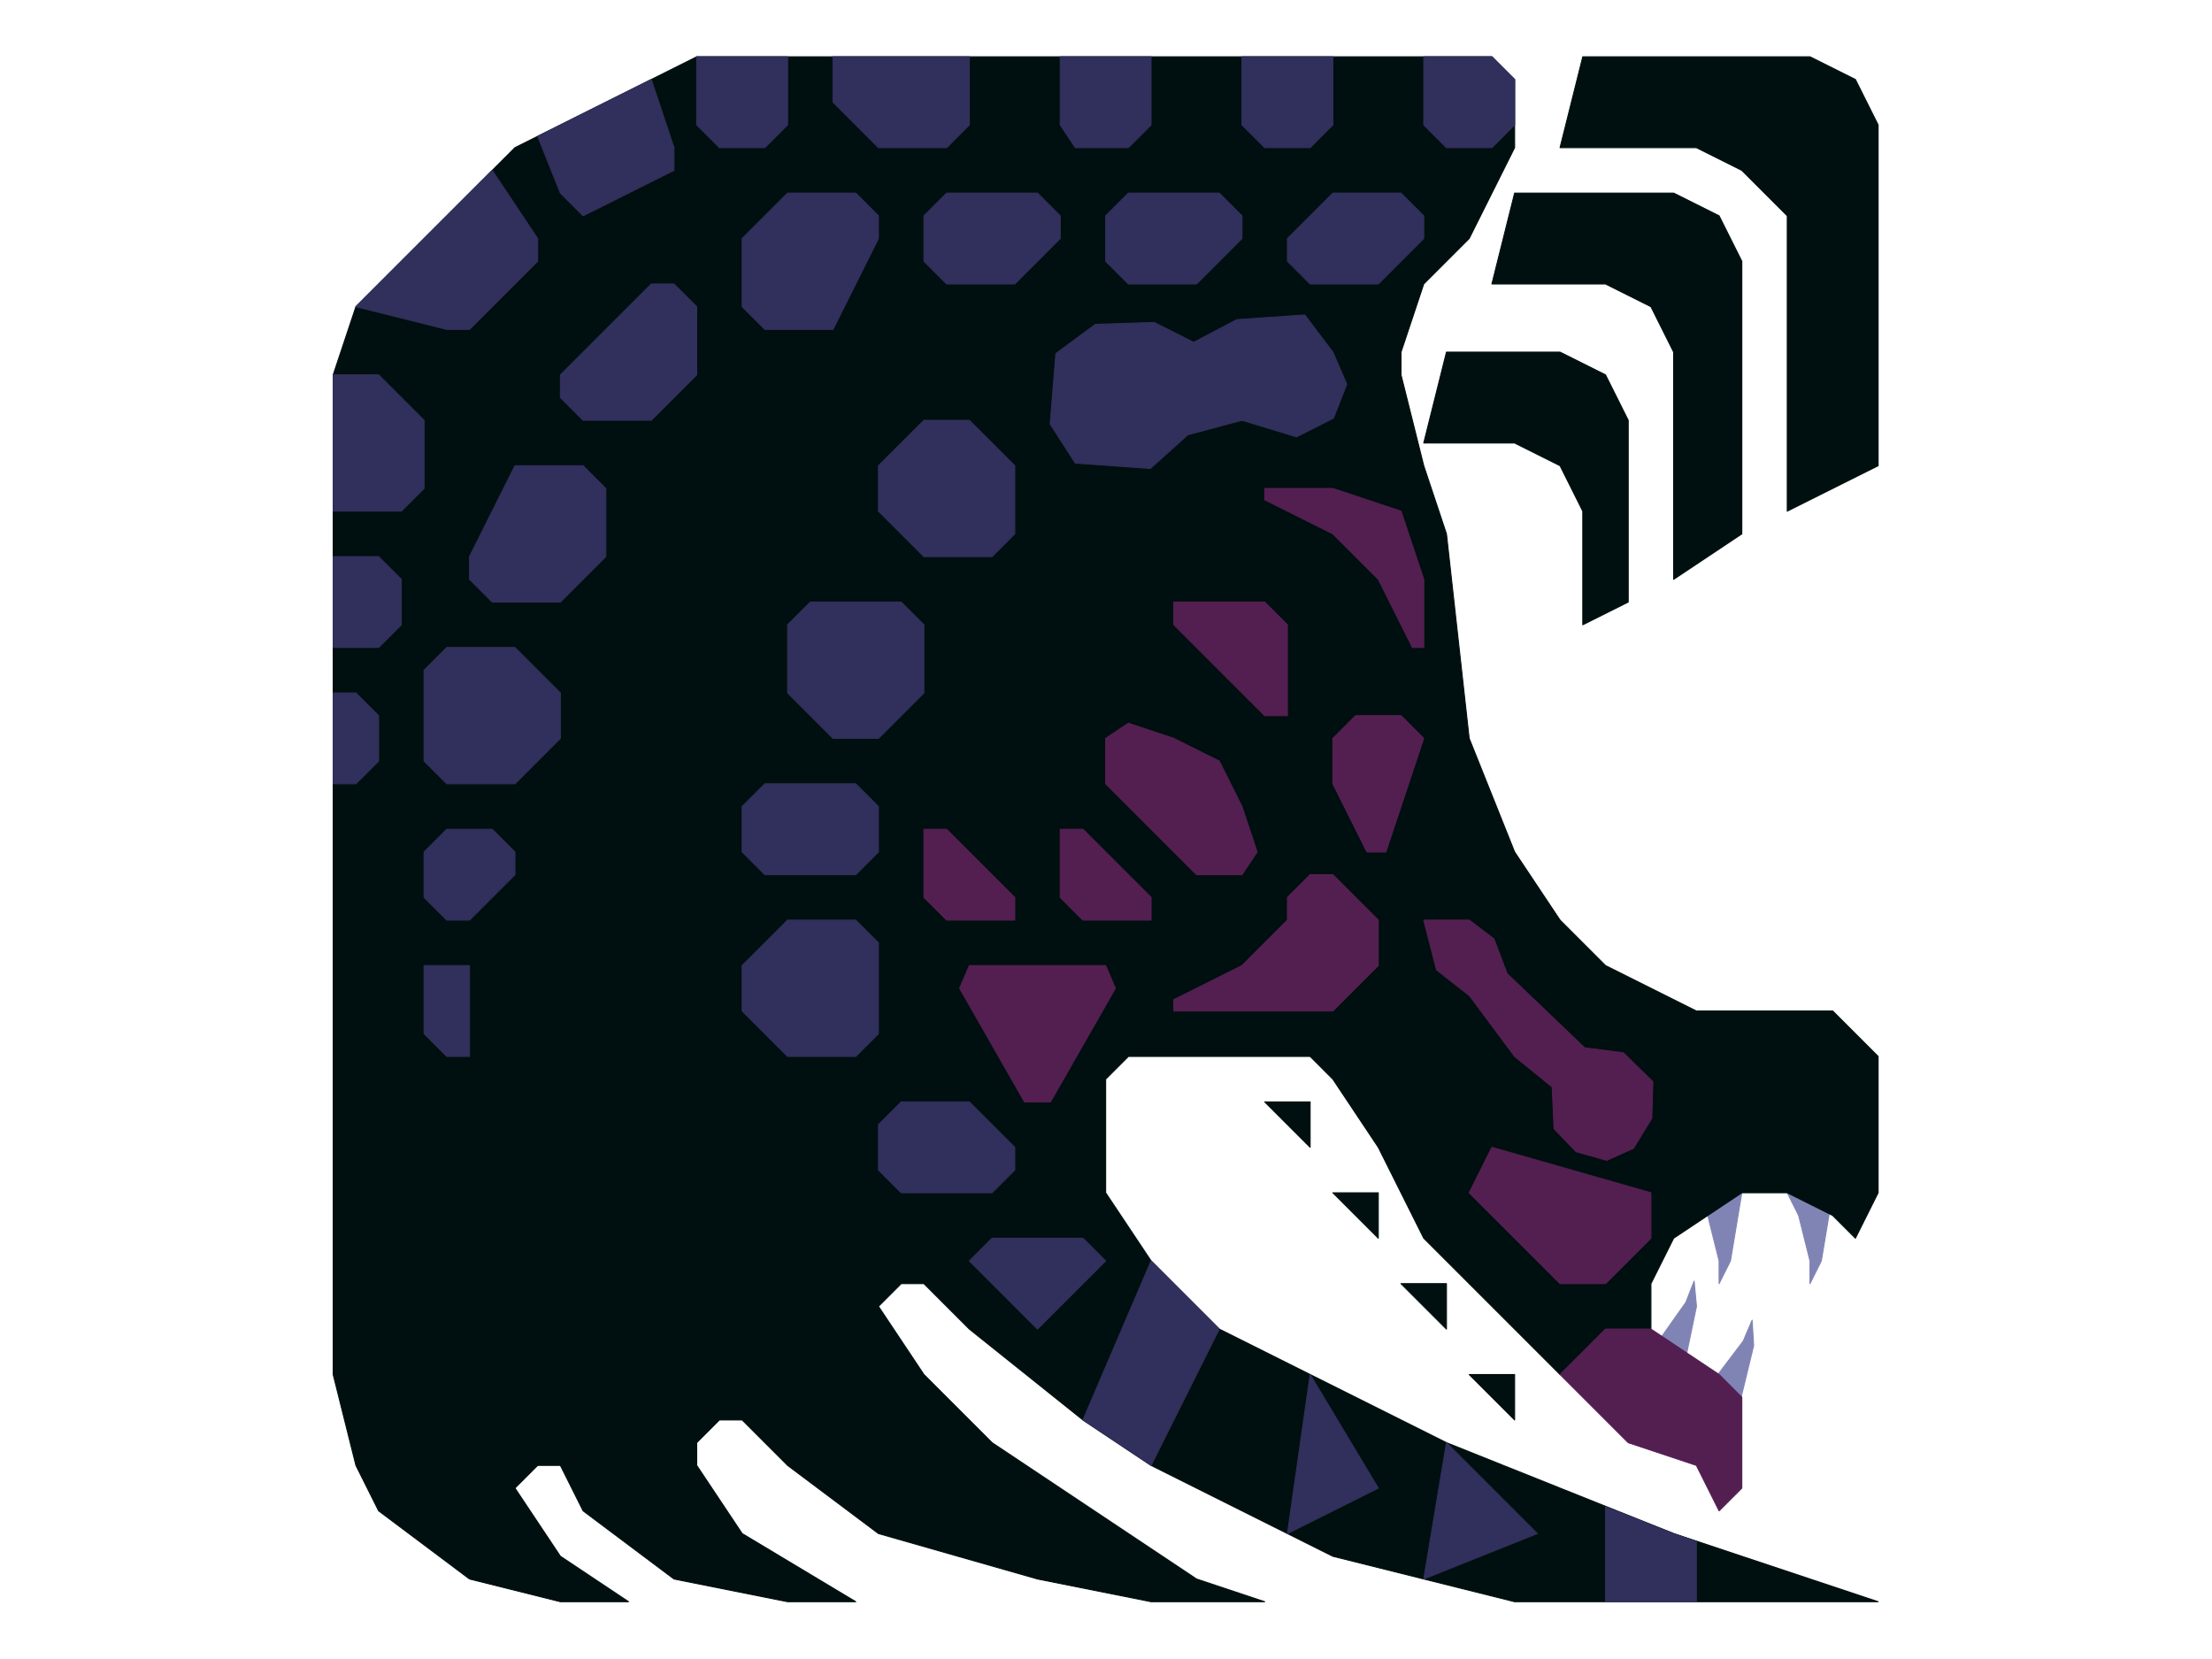 <?xml version="1.0" encoding="UTF-8" standalone="no"?>
<!DOCTYPE svg PUBLIC "-//W3C//DTD SVG 1.1//EN" "http://www.w3.org/Graphics/SVG/1.1/DTD/svg11.dtd">
<svg width="100%" height="100%" viewBox="0 0 4634 3475" version="1.1" xmlns="http://www.w3.org/2000/svg" xmlns:xlink="http://www.w3.org/1999/xlink" xml:space="preserve" xmlns:serif="http://www.serif.com/" style="fill-rule:evenodd;clip-rule:evenodd;stroke-linecap:round;stroke-linejoin:round;stroke-miterlimit:1.5;">
    <g transform="matrix(2.083,0,0,2.083,0,0)">
        <g id="Layer11">
            <g transform="matrix(0.932,0.362,-0.362,0.932,578.108,-545.817)">
                <path d="M1736.6,1393.85L1725.17,1325.3L1713.75,1302.45L1713.75,1325.3L1702.33,1371L1690.9,1393.85L1736.6,1393.85Z" style="fill:rgb(128,132,181);stroke:rgb(128,132,181);stroke-width:1px;"/>
            </g>
            <g transform="matrix(0.92,0.392,-0.392,0.92,696.078,-542.309)">
                <path d="M1736.6,1393.85L1725.17,1325.3L1713.75,1302.45L1713.75,1325.3L1702.33,1371L1690.9,1393.85L1736.6,1393.85Z" style="fill:rgb(128,132,181);stroke:rgb(128,132,181);stroke-width:1px;"/>
            </g>
            <g transform="matrix(1,0,0,-1,106.6,2593.45)">
                <path d="M1736.6,1393.85L1725.17,1325.3L1713.75,1302.45L1713.75,1325.3L1702.33,1371L1690.9,1393.85L1736.6,1393.85Z" style="fill:rgb(128,132,181);stroke:rgb(128,132,181);stroke-width:1px;"/>
            </g>
            <g transform="matrix(1,0,0,-1,15.2,2593.45)">
                <path d="M1736.6,1393.85L1725.17,1325.3L1713.75,1302.45L1713.75,1325.3L1702.33,1371L1690.9,1393.85L1736.6,1393.85Z" style="fill:rgb(128,132,181);stroke:rgb(128,132,181);stroke-width:1px;"/>
            </g>
        </g>
        <g id="Layer8">
            <g transform="matrix(1,0,0,1,-30.5,-11.45)">
                <path d="M365.6,388.45L388.45,319.9L457,251.35L548.4,159.95L639.8,114.25L731.2,68.55L1530.95,68.55L1553.8,91.4L1553.8,159.95L1508.1,251.35L1462.4,297.05L1439.55,365.6L1439.55,388.45L1462.4,479.85L1485.25,548.4L1508.1,754.05L1553.8,868.3L1599.5,936.85L1645.2,982.55L1736.6,1028.25L1873.7,1028.25L1919.4,1073.95L1919.4,1211.05L1896.55,1256.75L1873.7,1233.9L1828,1211.05L1782.3,1211.05L1713.75,1256.75L1690.9,1302.45L1690.9,1348.15L1713.75,1393.85L1599.5,1393.85L1553.8,1348.15L1508.1,1302.45L1462.4,1256.75L1416.7,1165.35L1371,1096.8L1348.15,1073.95L1165.35,1073.95L1142.5,1096.8L1142.5,1211.05L1188.2,1279.6L1256.75,1348.15L1485.25,1462.4L1713.75,1553.8L1919.4,1622.35L1553.8,1622.35L1371,1576.65L1188.2,1485.25L1119.65,1439.55L1005.4,1348.15L959.7,1302.45L936.85,1302.45L914,1325.3L959.7,1393.85L1028.25,1462.4L1233.9,1599.5L1302.45,1622.35L1188.2,1622.35L1073.95,1599.5L914,1553.8L822.6,1485.25L776.9,1439.55L754.05,1439.55L731.2,1462.4L731.2,1485.25L776.9,1553.8L891.15,1622.35L822.6,1622.35L708.35,1599.5L616.95,1530.95L594.1,1485.25L571.25,1485.25L548.4,1508.1L594.1,1576.65L662.65,1622.35L594.1,1622.35L502.7,1599.5L411.3,1530.95L388.45,1485.25L365.6,1393.85L365.6,388.45Z" style="fill:rgb(0,15,15);stroke:rgb(0,15,15);stroke-width:1px;"/>
            </g>
            <g transform="matrix(1,0,0,1,-7.65,-11.45)">
                <path d="M1325.3,1165.35L1279.6,1119.65L1325.3,1119.65L1325.3,1165.35Z" style="fill:rgb(0,15,15);stroke:rgb(0,15,15);stroke-width:1px;"/>
            </g>
            <g transform="matrix(1,0,0,1,15.2,-11.45)">
                <path d="M1371,1256.75L1325.3,1211.05L1371,1211.05L1371,1256.75Z" style="fill:rgb(0,15,15);stroke:rgb(0,15,15);stroke-width:1px;"/>
            </g>
            <g transform="matrix(1,0,0,1,-7.65,-11.45)">
                <path d="M1462.4,1348.15L1416.7,1302.45L1462.4,1302.45L1462.4,1348.15Z" style="fill:rgb(0,15,15);stroke:rgb(0,15,15);stroke-width:1px;"/>
            </g>
            <g transform="matrix(1,0,0,1,-30.5,-11.45)">
                <path d="M1553.8,1439.55L1508.1,1393.85L1553.8,1393.85L1553.8,1439.55Z" style="fill:rgb(0,15,15);stroke:rgb(0,15,15);stroke-width:1px;"/>
            </g>
            <g transform="matrix(1,0,0,1,-30.5,-11.45)">
                <path d="M1462.4,457L1485.25,365.6L1599.5,365.6L1645.2,388.45L1668.05,434.15L1668.05,616.95L1622.35,639.8L1622.35,525.55L1599.5,479.85L1553.8,457L1462.4,457Z" style="fill:rgb(0,15,15);stroke:rgb(0,15,15);stroke-width:1px;"/>
            </g>
            <g transform="matrix(1,0,0,1,-30.5,-11.45)">
                <path d="M1713.75,594.1L1782.3,548.4L1782.3,274.2L1759.45,228.5L1713.75,205.65L1553.8,205.65L1530.95,297.05L1645.2,297.05L1690.9,319.9L1713.75,365.6L1713.75,594.1Z" style="fill:rgb(0,15,15);stroke:rgb(0,15,15);stroke-width:1px;"/>
            </g>
            <g transform="matrix(1,0,0,1,-30.5,-11.45)">
                <path d="M1599.5,159.95L1622.35,68.55L1850.85,68.55L1896.55,91.4L1919.4,137.1L1919.4,479.85L1828,525.55L1828,228.5L1782.3,182.8L1736.6,159.95L1599.5,159.95Z" style="fill:rgb(0,15,15);stroke:rgb(0,15,15);stroke-width:1px;"/>
            </g>
        </g>
        <g id="Layer10">
            <g transform="matrix(1,0,0,1,-30.5,-11.45)">
                <path d="M502.7,1073.95L502.7,982.55L457,982.55L457,1051.1L479.85,1073.95L502.7,1073.95Z" style="fill:rgb(49,47,91);stroke:rgb(49,47,91);stroke-width:1px;"/>
            </g>
            <g transform="matrix(1,0,0,1,-30.5,-11.45)">
                <path d="M479.85,936.85L457,914L457,868.3L479.85,845.45L525.55,845.45L548.4,868.3L548.4,891.15L502.7,936.85L479.85,936.85Z" style="fill:rgb(49,47,91);stroke:rgb(49,47,91);stroke-width:1px;"/>
            </g>
            <g transform="matrix(1,0,0,1,-30.5,-11.45)">
                <path d="M479.85,799.75L457,776.9L457,685.5L479.85,662.65L548.4,662.65L594.1,708.35L594.1,754.05L548.4,799.75L479.85,799.75Z" style="fill:rgb(49,47,91);stroke:rgb(49,47,91);stroke-width:1px;"/>
            </g>
            <g transform="matrix(1,0,0,1,-30.5,-11.45)">
                <path d="M411.3,776.9L411.3,731.2L388.45,708.35L365.6,708.35L365.6,799.75L388.45,799.75L411.3,776.9Z" style="fill:rgb(49,47,91);stroke:rgb(49,47,91);stroke-width:1px;"/>
            </g>
            <g transform="matrix(1,0,0,1,-30.5,-11.45)">
                <path d="M411.3,662.65L434.15,639.8L434.15,594.1L411.3,571.25L365.6,571.25L365.6,662.65L411.3,662.65Z" style="fill:rgb(49,47,91);stroke:rgb(49,47,91);stroke-width:1px;"/>
            </g>
            <g transform="matrix(1,0,0,1,-30.5,-11.45)">
                <path d="M457,502.7L457,434.15L411.3,388.45L365.6,388.45L365.6,525.55L434.15,525.55L457,502.7Z" style="fill:rgb(49,47,91);stroke:rgb(49,47,91);stroke-width:1px;"/>
            </g>
            <g transform="matrix(1,0,0,1,-30.5,-11.45)">
                <path d="M525.55,616.95L502.7,594.1L502.7,571.25L548.4,479.85L616.95,479.85L639.8,502.7L639.8,571.25L594.1,616.95L525.55,616.95Z" style="fill:rgb(49,47,91);stroke:rgb(49,47,91);stroke-width:1px;"/>
            </g>
            <g transform="matrix(1,0,0,1,-30.5,-11.45)">
                <path d="M616.95,434.15L594.1,411.3L594.1,388.45L685.5,297.05L708.35,297.05L731.2,319.9L731.2,388.45L685.5,434.15L616.95,434.15Z" style="fill:rgb(49,47,91);stroke:rgb(49,47,91);stroke-width:1px;"/>
            </g>
            <g transform="matrix(1,0,0,1,-30.5,-11.45)">
                <path d="M571.25,274.2L571.25,251.35L525.55,182.8L388.45,319.9L479.85,342.75L502.7,342.75L571.25,274.2Z" style="fill:rgb(49,47,91);stroke:rgb(49,47,91);stroke-width:1px;"/>
            </g>
            <g transform="matrix(1,0,0,1,-30.5,-11.45)">
                <path d="M594.1,205.65L571.25,148.539L685.5,91.4L708.35,159.95L708.35,182.8L616.95,228.5L594.1,205.65Z" style="fill:rgb(49,47,91);stroke:rgb(49,47,91);stroke-width:1px;"/>
            </g>
            <g transform="matrix(1,0,0,1,-30.5,-11.45)">
                <path d="M822.6,68.55L822.6,137.1L799.75,159.95L754.05,159.95L731.2,137.1L731.2,68.55L822.6,68.55Z" style="fill:rgb(49,47,91);stroke:rgb(49,47,91);stroke-width:1px;"/>
            </g>
            <g transform="matrix(1,0,0,1,-30.5,-11.45)">
                <path d="M868.3,114.25L868.3,68.55L1005.4,68.55L1005.4,137.1L982.55,159.95L914,159.95L868.3,114.25Z" style="fill:rgb(49,47,91);stroke:rgb(49,47,91);stroke-width:1px;"/>
            </g>
            <g transform="matrix(1,0,0,1,-30.5,-11.45)">
                <path d="M1112,159.95L1096.8,137.1L1096.8,68.55L1188.2,68.55L1188.2,137.1L1165.35,159.95L1112,159.95Z" style="fill:rgb(49,47,91);stroke:rgb(49,47,91);stroke-width:1px;"/>
            </g>
            <g transform="matrix(1,0,0,1,-30.5,-11.45)">
                <path d="M1302.45,159.95L1279.6,137.1L1279.6,68.55L1371,68.55L1371,137.1L1348.15,159.95L1302.45,159.95Z" style="fill:rgb(49,47,91);stroke:rgb(49,47,91);stroke-width:1px;"/>
            </g>
            <g transform="matrix(1,0,0,1,-30.5,-11.45)">
                <path d="M1462.4,68.55L1462.4,137.1L1485.25,159.95L1530.95,159.95L1553.8,137.1L1553.8,91.4L1530.95,68.55L1462.4,68.55Z" style="fill:rgb(49,47,91);stroke:rgb(49,47,91);stroke-width:1px;"/>
            </g>
            <g transform="matrix(1,0,0,1,-30.5,-11.45)">
                <path d="M1462.4,251.35L1462.4,228.5L1439.55,205.65L1371,205.65L1325.3,251.35L1325.3,274.2L1348.15,297.05L1416.7,297.05L1462.4,251.35Z" style="fill:rgb(49,47,91);stroke:rgb(49,47,91);stroke-width:1px;"/>
            </g>
            <g transform="matrix(1,0,0,1,-30.5,-11.45)">
                <path d="M1279.6,228.5L1256.75,205.65L1165.35,205.65L1142.5,228.5L1142.5,274.2L1165.35,297.05L1233.9,297.05L1279.6,251.35L1279.6,228.5Z" style="fill:rgb(49,47,91);stroke:rgb(49,47,91);stroke-width:1px;"/>
            </g>
            <g transform="matrix(1,0,0,1,-30.5,-11.45)">
                <path d="M1096.8,251.35L1096.8,228.5L1073.95,205.65L982.55,205.65L959.7,228.5L959.7,274.2L982.55,297.05L1051.1,297.05L1096.8,251.35Z" style="fill:rgb(49,47,91);stroke:rgb(49,47,91);stroke-width:1px;"/>
            </g>
            <g transform="matrix(1,0,0,1,-30.5,-11.45)">
                <path d="M914,228.5L891.15,205.65L822.6,205.65L776.9,251.35L776.9,319.9L799.75,342.75L868.3,342.75L914,251.35L914,228.5Z" style="fill:rgb(49,47,91);stroke:rgb(49,47,91);stroke-width:1px;"/>
            </g>
            <g transform="matrix(1,0,0,1,-30.5,-11.45)">
                <path d="M914,479.85L959.7,434.15L1005.4,434.15L1051.1,479.85L1051.1,548.4L1028.25,571.25L959.7,571.25L914,525.55L914,479.85Z" style="fill:rgb(49,47,91);stroke:rgb(49,47,91);stroke-width:1px;"/>
            </g>
            <g transform="matrix(1,0,0,1,-30.5,-11.45)">
                <path d="M1112,477.251L1086.67,437.867L1092.44,366.971L1132.24,337.621L1191.32,335.739L1231.04,355.733L1274.43,332.888L1342.75,328.191L1371,365.6L1384.99,397.834L1371.58,432.044L1334.42,450.804L1279.6,434.15L1225.13,448.733L1187.41,482.613L1112,477.251Z" style="fill:rgb(49,47,91);stroke:rgb(49,47,91);stroke-width:1px;"/>
            </g>
            <g transform="matrix(1,0,0,1,-30.5,-11.45)">
                <path d="M845.45,616.95L936.85,616.95L959.7,639.8L959.7,708.35L914,754.05L868.3,754.05L822.6,708.35L822.6,639.8L845.45,616.95Z" style="fill:rgb(49,47,91);stroke:rgb(49,47,91);stroke-width:1px;"/>
            </g>
            <g transform="matrix(1,0,0,1,-30.5,-11.45)">
                <path d="M799.75,799.75L776.9,822.6L776.9,868.3L799.75,891.15L891.15,891.15L914,868.3L914,822.6L891.15,799.75L799.75,799.75Z" style="fill:rgb(49,47,91);stroke:rgb(49,47,91);stroke-width:1px;"/>
            </g>
            <g transform="matrix(1,0,0,1,-30.5,-11.45)">
                <path d="M914,959.7L914,1051.1L891.15,1073.95L822.6,1073.95L776.9,1028.25L776.9,982.55L822.6,936.85L891.15,936.85L914,959.7Z" style="fill:rgb(49,47,91);stroke:rgb(49,47,91);stroke-width:1px;"/>
            </g>
            <g transform="matrix(1,0,0,1,-30.5,-11.45)">
                <path d="M936.85,1119.65L1005.4,1119.65L1051.1,1165.35L1051.1,1188.2L1028.25,1211.05L936.85,1211.05L914,1188.2L914,1142.5L936.85,1119.65Z" style="fill:rgb(49,47,91);stroke:rgb(49,47,91);stroke-width:1px;"/>
            </g>
            <g transform="matrix(1,0,0,1,-30.5,-11.45)">
                <path d="M1028.25,1256.75L1119.65,1256.75L1142.5,1279.6L1073.95,1348.15L1005.4,1279.6L1028.25,1256.75Z" style="fill:rgb(49,47,91);stroke:rgb(49,47,91);stroke-width:1px;"/>
            </g>
            <g transform="matrix(1,0,0,1,-30.5,-11.45)">
                <path d="M1119.65,1439.55L1188.2,1279.6L1256.75,1348.15L1188.2,1485.25L1119.65,1439.55Z" style="fill:rgb(49,47,91);stroke:rgb(49,47,91);stroke-width:1px;"/>
            </g>
            <g transform="matrix(1,0,0,1,-30.5,-11.45)">
                <path d="M1325.3,1553.8L1348.15,1393.85L1416.7,1508.1L1325.3,1553.8Z" style="fill:rgb(49,47,91);stroke:rgb(49,47,91);stroke-width:1px;"/>
            </g>
            <g transform="matrix(1,0,0,1,-30.5,-11.45)">
                <path d="M1462.4,1599.5L1485.25,1462.4L1576.65,1553.8L1462.4,1599.5Z" style="fill:rgb(49,47,91);stroke:rgb(49,47,91);stroke-width:1px;"/>
            </g>
            <g transform="matrix(1,0,0,1,-30.5,-11.45)">
                <path d="M1645.2,1622.35L1645.2,1526.92L1713.75,1553.8L1736.6,1561.94L1736.6,1622.35L1645.2,1622.35Z" style="fill:rgb(49,47,91);stroke:rgb(49,47,91);stroke-width:1px;"/>
            </g>
        </g>
        <g id="Layer9">
            <g transform="matrix(1,0,0,1,-30.5,-11.45)">
                <path d="M1405.28,868.3L1424.32,868.3L1462.4,754.05L1439.55,731.2L1393.85,731.2L1371,754.05L1371,799.75L1405.28,868.3Z" style="fill:rgb(83,31,81);stroke:rgb(83,31,81);stroke-width:1px;"/>
            </g>
            <g transform="matrix(1,0,0,1,-30.5,11.4)">
                <path d="M1462.4,639.8L1462.4,571.25L1439.55,502.7L1371,479.85L1302.45,479.85L1302.45,491.275L1371,525.55L1416.7,571.25L1450.98,639.8L1462.4,639.8Z" style="fill:rgb(83,31,81);stroke:rgb(83,31,81);stroke-width:1px;"/>
            </g>
            <g transform="matrix(1,0,0,1,-30.5,-11.45)">
                <path d="M1302.45,731.2L1211.05,639.8L1211.05,616.95L1302.45,616.95L1325.3,639.8L1325.3,731.2L1302.45,731.2Z" style="fill:rgb(83,31,81);stroke:rgb(83,31,81);stroke-width:1px;"/>
            </g>
            <g transform="matrix(1,0,0,1,-30.5,-11.45)">
                <path d="M1279.6,891.15L1294.83,868.3L1279.6,822.6L1256.75,776.9L1211.05,754.05L1165.35,738.817L1142.5,754.05L1142.5,799.75L1233.9,891.15L1279.6,891.15Z" style="fill:rgb(83,31,81);stroke:rgb(83,31,81);stroke-width:1px;"/>
            </g>
            <g transform="matrix(1,0,0,1,-30.5,-11.45)">
                <path d="M1188.2,914L1119.65,845.45L1096.8,845.45L1096.8,914L1119.65,936.85L1188.2,936.85L1188.2,914Z" style="fill:rgb(83,31,81);stroke:rgb(83,31,81);stroke-width:1px;"/>
            </g>
            <g transform="matrix(1,0,0,1,-30.5,-11.45)">
                <path d="M1211.05,1028.25L1211.05,1016.83L1279.6,982.55L1325.3,936.85L1325.3,914L1348.15,891.15L1371,891.15L1416.7,936.85L1416.7,982.55L1371,1028.25L1211.05,1028.25Z" style="fill:rgb(83,31,81);stroke:rgb(83,31,81);stroke-width:1px;"/>
            </g>
            <g transform="matrix(1,0,0,1,-30.5,-11.45)">
                <path d="M1051.1,936.85L1051.1,914L982.55,845.45L959.7,845.45L959.7,914L982.55,936.85L1051.1,936.85Z" style="fill:rgb(83,31,81);stroke:rgb(83,31,81);stroke-width:1px;"/>
            </g>
            <g transform="matrix(1,0,0,1,-30.5,-11.45)">
                <path d="M1087.01,1119.65L1060.89,1119.65L995.607,1005.4L1005.4,982.55L1142.5,982.55L1152.29,1005.4L1087.01,1119.65Z" style="fill:rgb(83,31,81);stroke:rgb(83,31,81);stroke-width:1px;"/>
            </g>
            <g transform="matrix(1,0,0,1,-30.5,-11.45)">
                <path d="M1508.1,1211.05L1530.95,1165.35L1690.9,1211.05L1690.9,1256.75L1645.2,1302.45L1599.5,1302.45L1508.1,1211.05Z" style="fill:rgb(83,31,81);stroke:rgb(83,31,81);stroke-width:1px;"/>
            </g>
            <g transform="matrix(1,0,0,1,-30.5,-11.45)">
                <path d="M1673.35,1166.29L1691.75,1136.13L1692.83,1099.35L1663.19,1070.32L1624.13,1065.2L1546.18,990.59L1533.03,955.718L1508.1,936.85L1462.4,936.85L1475.26,986.866L1508.59,1013.05L1553.8,1073.95L1591.6,1104.68L1593.47,1146.64L1615.52,1169.69L1646.48,1178.44L1673.35,1166.29Z" style="fill:rgb(83,31,81);stroke:rgb(83,31,81);stroke-width:1px;"/>
            </g>
            <g transform="matrix(1,0,0,1,-30.5,-11.45)">
                <path d="M1599.5,1393.85L1645.2,1348.15L1690.9,1348.15L1759.45,1393.85L1782.3,1416.7L1782.3,1508.1L1759.45,1530.95L1736.6,1485.25L1668.05,1462.4L1599.5,1393.85Z" style="fill:rgb(83,31,81);stroke:rgb(83,31,81);stroke-width:1px;"/>
            </g>
        </g>
    </g>
</svg>
